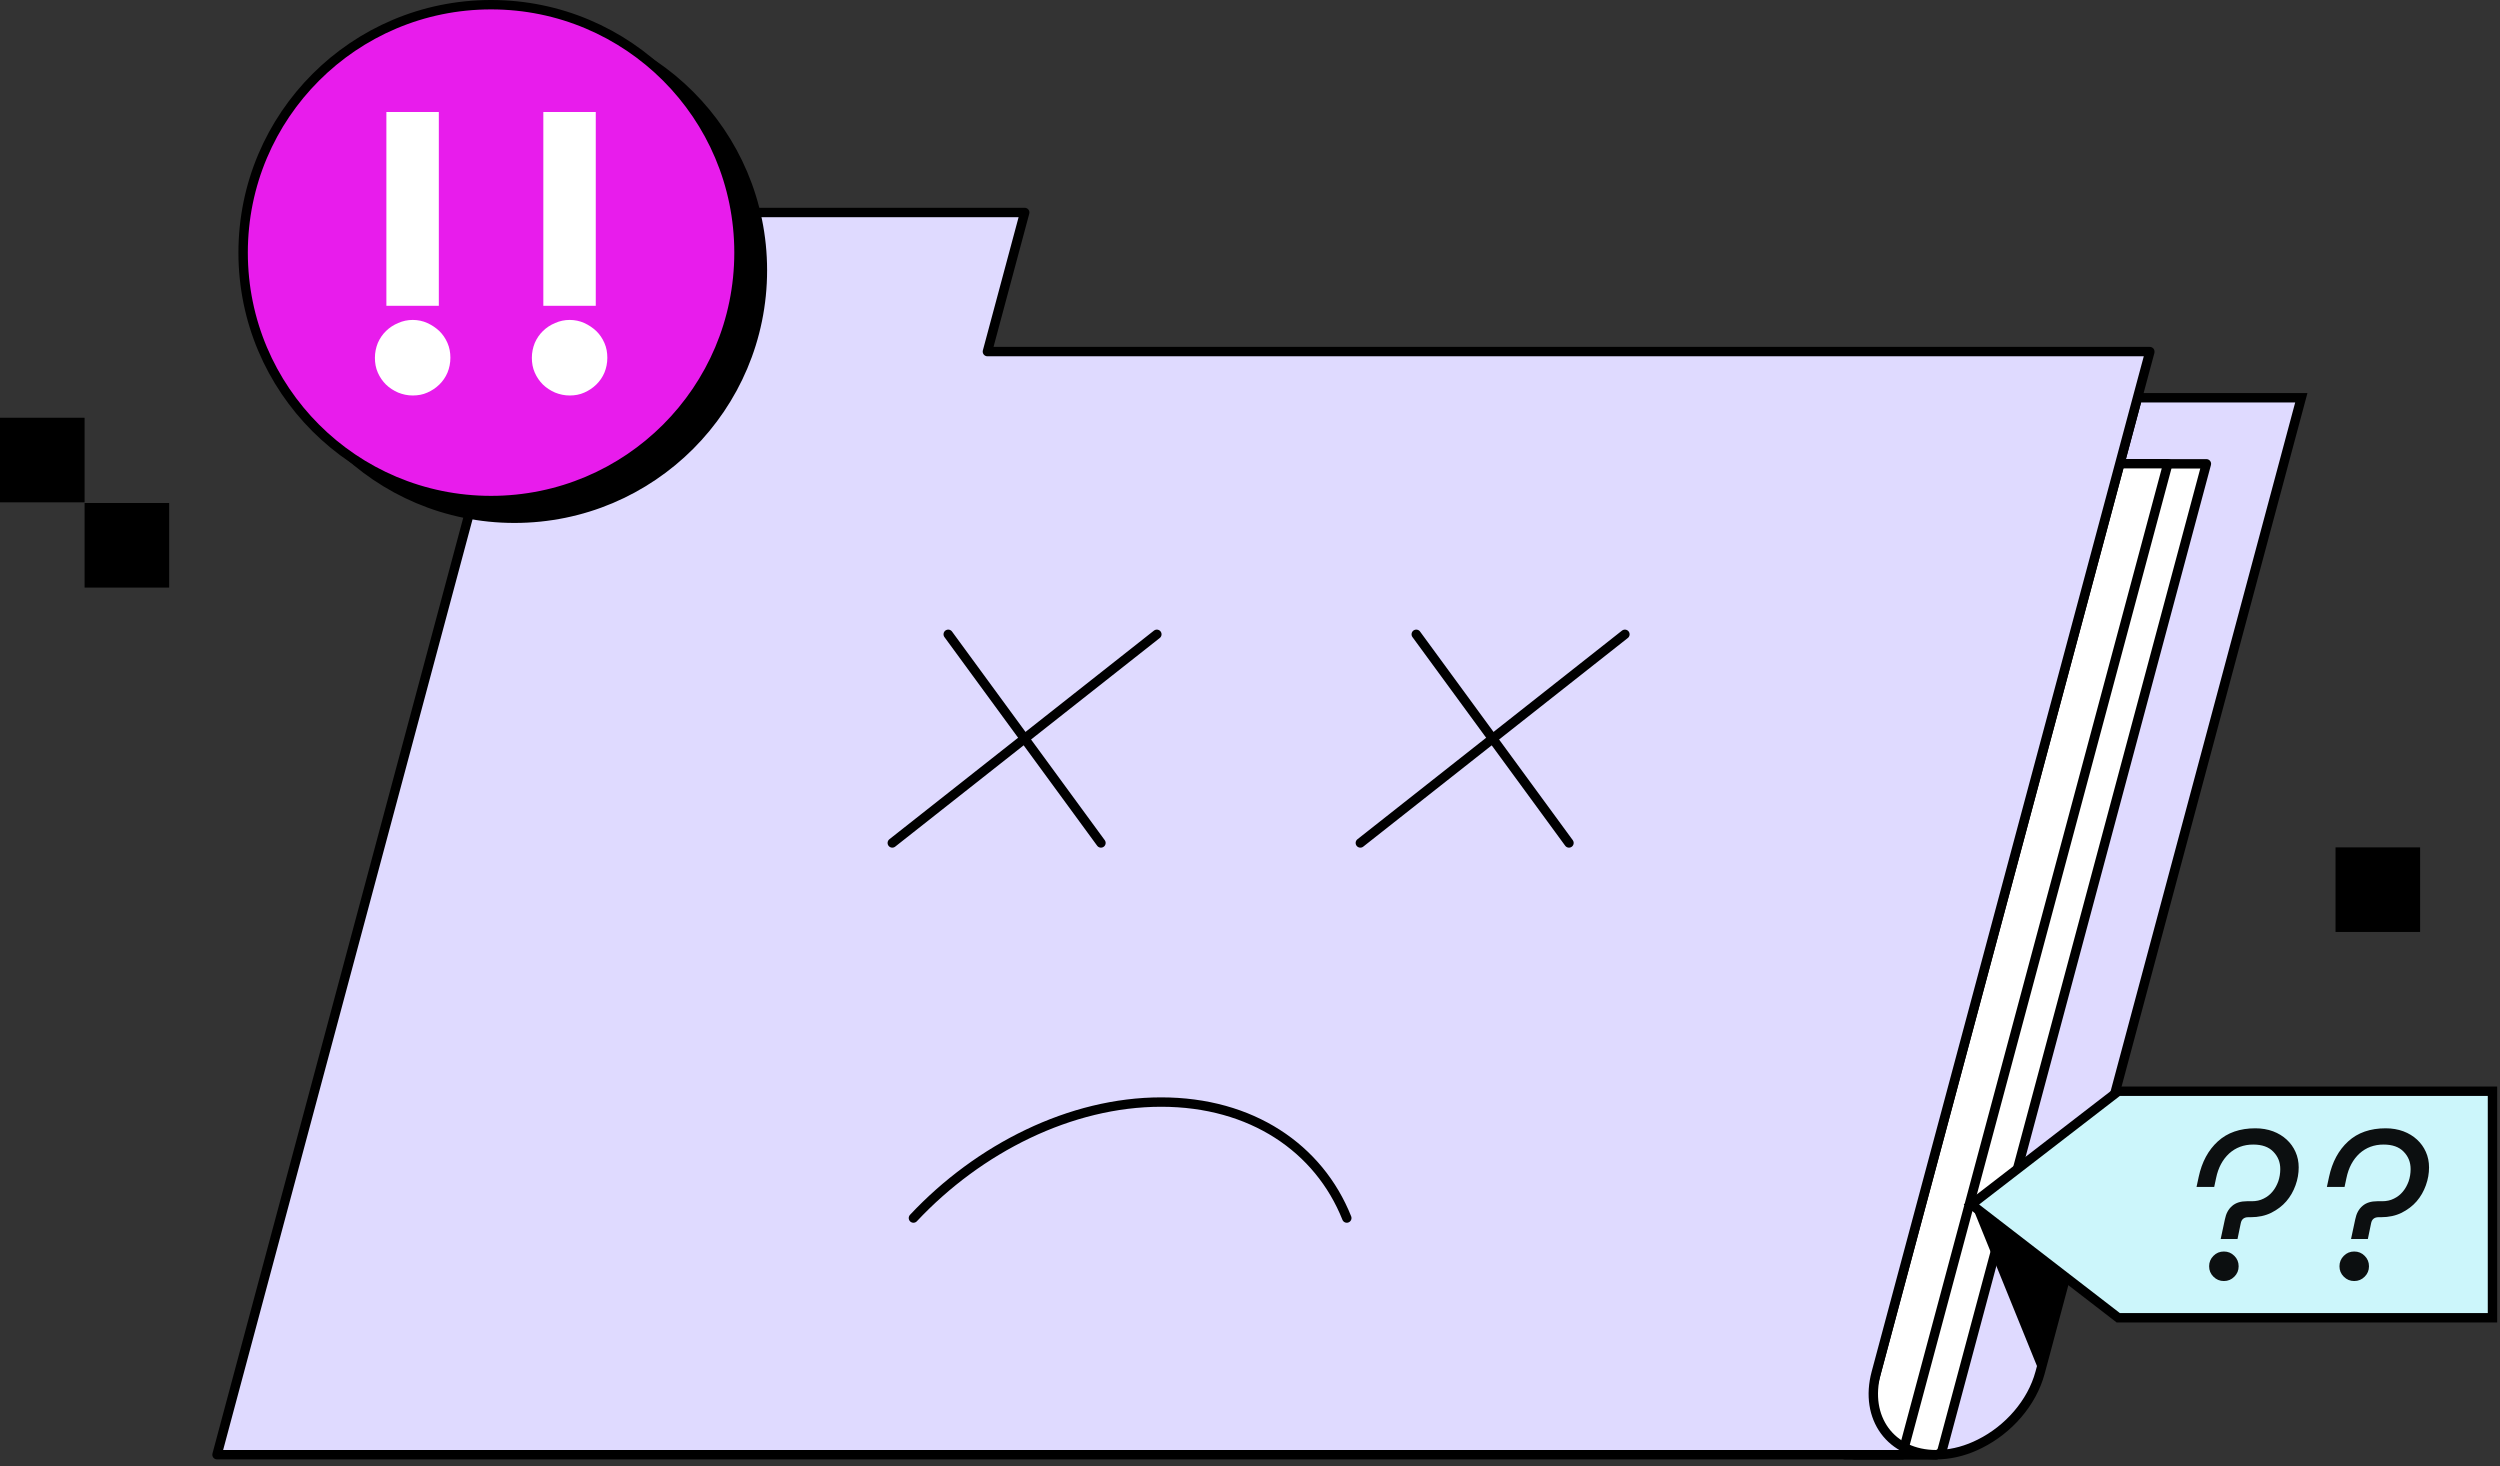 <svg width="266" height="156" viewBox="0 0 266 156" fill="none" xmlns="http://www.w3.org/2000/svg">
<rect x="0" y="0" width="266" height="156" fill="#333333" stroke="none"/>
<g clip-path="url(#clip0_1129_18793)">
<path d="M257.5 90.16H248.5V99.16H257.5V90.16Z" fill="black"/>
<path d="M18 53.52H9V62.52H18V53.52Z" fill="black"/>
<path d="M9 44.449H0V53.449H9V44.449Z" fill="black"/>
<path d="M244.861 42.32L219.781 135.9L218.341 141.28L217.771 143.42L217.061 146.06C216.191 149.29 213.681 152.11 210.671 153.61C209.331 154.29 207.891 154.7 206.451 154.77C206.301 154.78 206.161 154.78 206.011 154.78C201.191 154.78 198.341 150.87 199.631 146.06L200.601 142.44L227.431 42.32H244.861Z" fill="#DFDAFF" stroke="black" stroke-miterlimit="10"/>
<path d="M205.951 154.78H196.301L224.551 49.35H234.761L206.661 154.24C206.571 154.56 206.281 154.78 205.951 154.78Z" fill="white" stroke="black" stroke-linecap="round" stroke-linejoin="round"/>
<path d="M202.401 154.78H197.301L225.551 49.34H230.661L202.401 154.78Z" fill="white" stroke="black" stroke-linecap="round" stroke-linejoin="round"/>
<path d="M228.74 37.409V37.449L227.43 42.319L200.6 142.439L199.63 146.059C198.34 150.869 201.19 154.779 206.01 154.779H23.09L58.51 22.609H109.03L105.06 37.409H228.74Z" fill="#DFDAFF" stroke="black" stroke-linecap="round" stroke-linejoin="round"/>
<path d="M100.891 67.49C103.481 71.03 117.141 89.69 117.141 89.69L100.891 67.49Z" fill="#E5F9FC"/>
<path d="M100.891 67.49C103.481 71.03 117.141 89.69 117.141 89.69" stroke="black" stroke-linecap="round" stroke-linejoin="round"/>
<path d="M123.089 67.49C118.599 71.03 94.939 89.69 94.939 89.69L123.089 67.49Z" fill="#E5F9FC"/>
<path d="M123.089 67.49C118.599 71.03 94.939 89.69 94.939 89.69" stroke="black" stroke-linecap="round" stroke-linejoin="round"/>
<path d="M150.689 67.49C153.279 71.03 166.939 89.69 166.939 89.69L150.689 67.49Z" fill="#E5F9FC"/>
<path d="M150.689 67.49C153.279 71.03 166.939 89.69 166.939 89.69" stroke="black" stroke-linecap="round" stroke-linejoin="round"/>
<path d="M172.89 67.49C168.4 71.03 144.74 89.69 144.74 89.69L172.89 67.49Z" fill="#E5F9FC"/>
<path d="M172.89 67.49C168.4 71.03 144.74 89.69 144.74 89.69" stroke="black" stroke-linecap="round" stroke-linejoin="round"/>
<path d="M143.299 129.6C140.329 122.16 133.169 117.26 123.549 117.26C113.929 117.26 104.159 122.17 97.189 129.6" stroke="black" stroke-linecap="round" stroke-linejoin="round"/>
<path d="M54.739 55.141C69.309 55.141 81.119 43.33 81.119 28.761C81.119 14.192 69.309 2.381 54.739 2.381C40.17 2.381 28.359 14.192 28.359 28.761C28.359 43.33 40.17 55.141 54.739 55.141Z" fill="black" stroke="black" stroke-linecap="round" stroke-linejoin="round"/>
<path d="M52.249 53.26C66.818 53.26 78.629 41.449 78.629 26.88C78.629 12.311 66.818 0.5 52.249 0.5C37.68 0.5 25.869 12.311 25.869 26.88C25.869 41.449 37.68 53.26 52.249 53.26Z" fill="#E81CEC" stroke="black" stroke-miterlimit="10"/>
<path d="M56.9 36.49C57.12 35.99 57.4 35.58 57.77 35.22C58.14 34.86 58.56 34.58 59.06 34.37C59.56 34.15 60.07 34.04 60.61 34.04C61.15 34.04 61.69 34.15 62.17 34.37C62.65 34.59 63.07 34.87 63.44 35.22C63.81 35.58 64.09 35.99 64.31 36.49C64.53 36.99 64.62 37.51 64.62 38.07C64.62 38.63 64.51 39.17 64.31 39.65C64.11 40.13 63.81 40.56 63.44 40.92C63.07 41.28 62.65 41.56 62.17 41.77C61.69 41.99 61.16 42.08 60.61 42.08C60.06 42.08 59.56 41.97 59.06 41.77C58.56 41.55 58.13 41.27 57.77 40.92C57.41 40.56 57.12 40.15 56.9 39.65C56.68 39.15 56.59 38.63 56.59 38.07C56.59 37.51 56.7 36.99 56.9 36.49ZM63.39 11.92V32.54H57.81V11.92H63.39Z" fill="white"/>
<path d="M40.201 36.49C40.421 35.99 40.701 35.58 41.071 35.22C41.441 34.86 41.861 34.58 42.361 34.37C42.861 34.15 43.371 34.04 43.911 34.04C44.451 34.04 44.991 34.15 45.471 34.37C45.951 34.59 46.371 34.87 46.741 35.22C47.111 35.58 47.391 35.99 47.611 36.49C47.831 36.99 47.921 37.51 47.921 38.07C47.921 38.63 47.811 39.17 47.611 39.65C47.411 40.13 47.111 40.56 46.741 40.92C46.371 41.28 45.951 41.56 45.471 41.77C44.991 41.99 44.461 42.08 43.911 42.08C43.361 42.08 42.861 41.97 42.361 41.77C41.861 41.55 41.431 41.27 41.071 40.92C40.711 40.56 40.421 40.15 40.201 39.65C39.981 39.15 39.891 38.63 39.891 38.07C39.891 37.51 40.001 36.99 40.201 36.49ZM46.691 11.92V32.54H41.111V11.92H46.691Z" fill="white"/>
<path d="M225.38 116.109L209.76 128.159L225.38 140.209H265.2V116.109H225.38Z" fill="#CCF6FB" stroke="black" stroke-miterlimit="10"/>
<path d="M239.601 127.811C240.061 127.811 240.481 127.721 240.851 127.531C241.221 127.351 241.541 127.101 241.801 126.781C242.061 126.471 242.261 126.101 242.411 125.691C242.551 125.271 242.621 124.841 242.621 124.391C242.621 123.661 242.381 123.051 241.881 122.541C241.391 122.031 240.681 121.781 239.741 121.781C238.731 121.781 237.881 122.101 237.181 122.731C236.491 123.371 236.021 124.231 235.791 125.351L235.591 126.291H233.711L233.941 125.221C234.281 123.631 234.961 122.371 235.981 121.441C237.001 120.511 238.331 120.051 239.971 120.051C240.651 120.051 241.281 120.161 241.851 120.371C242.411 120.581 242.901 120.881 243.301 121.251C243.701 121.621 244.021 122.061 244.241 122.561C244.471 123.071 244.581 123.621 244.581 124.211C244.581 124.851 244.471 125.491 244.241 126.121C244.011 126.761 243.691 127.321 243.261 127.821C242.831 128.321 242.291 128.721 241.661 129.041C241.031 129.351 240.301 129.511 239.481 129.511H239.211C238.761 129.511 238.491 129.731 238.411 130.181L238.071 131.831H236.281L236.731 129.731C236.851 129.121 237.101 128.651 237.501 128.311C237.891 127.971 238.421 127.811 239.071 127.811H239.611H239.601ZM235.051 134.731C235.051 134.301 235.201 133.931 235.511 133.621C235.821 133.311 236.181 133.161 236.621 133.161C237.061 133.161 237.421 133.311 237.731 133.621C238.041 133.931 238.191 134.291 238.191 134.731C238.191 135.171 238.041 135.531 237.731 135.841C237.421 136.151 237.061 136.301 236.621 136.301C236.181 136.301 235.821 136.151 235.511 135.841C235.201 135.531 235.051 135.171 235.051 134.731Z" fill="#0C0F10"/>
<path d="M253.47 127.811C253.93 127.811 254.35 127.721 254.72 127.531C255.09 127.351 255.41 127.101 255.67 126.781C255.93 126.471 256.13 126.101 256.28 125.691C256.42 125.271 256.49 124.841 256.49 124.391C256.49 123.661 256.25 123.051 255.75 122.541C255.26 122.031 254.55 121.781 253.61 121.781C252.6 121.781 251.75 122.101 251.05 122.731C250.36 123.371 249.89 124.231 249.66 125.351L249.46 126.291H247.58L247.81 125.221C248.15 123.631 248.83 122.371 249.85 121.441C250.87 120.511 252.2 120.051 253.84 120.051C254.52 120.051 255.15 120.161 255.72 120.371C256.28 120.581 256.77 120.881 257.17 121.251C257.57 121.621 257.89 122.061 258.11 122.561C258.34 123.071 258.45 123.621 258.45 124.211C258.45 124.851 258.34 125.491 258.11 126.121C257.88 126.761 257.56 127.321 257.13 127.821C256.7 128.321 256.16 128.721 255.53 129.041C254.9 129.351 254.17 129.511 253.35 129.511H253.08C252.63 129.511 252.36 129.731 252.28 130.181L251.94 131.831H250.15L250.6 129.731C250.72 129.121 250.97 128.651 251.37 128.311C251.76 127.971 252.29 127.811 252.94 127.811H253.48H253.47ZM248.92 134.731C248.92 134.301 249.07 133.931 249.38 133.621C249.69 133.311 250.05 133.161 250.49 133.161C250.93 133.161 251.29 133.311 251.6 133.621C251.91 133.931 252.06 134.291 252.06 134.731C252.06 135.171 251.91 135.531 251.6 135.841C251.29 136.151 250.93 136.301 250.49 136.301C250.05 136.301 249.69 136.151 249.38 135.841C249.07 135.531 248.92 135.171 248.92 134.731Z" fill="#0C0F10"/>
<path d="M219.78 135.9L218.34 141.28L217 146L209.76 128.16L219.78 135.9Z" fill="black"/>
</g>
<defs>
<clipPath id="clip0_1129_18793">
<rect width="265.7" height="155.28" fill="white"/>
</clipPath>
</defs>
</svg>
